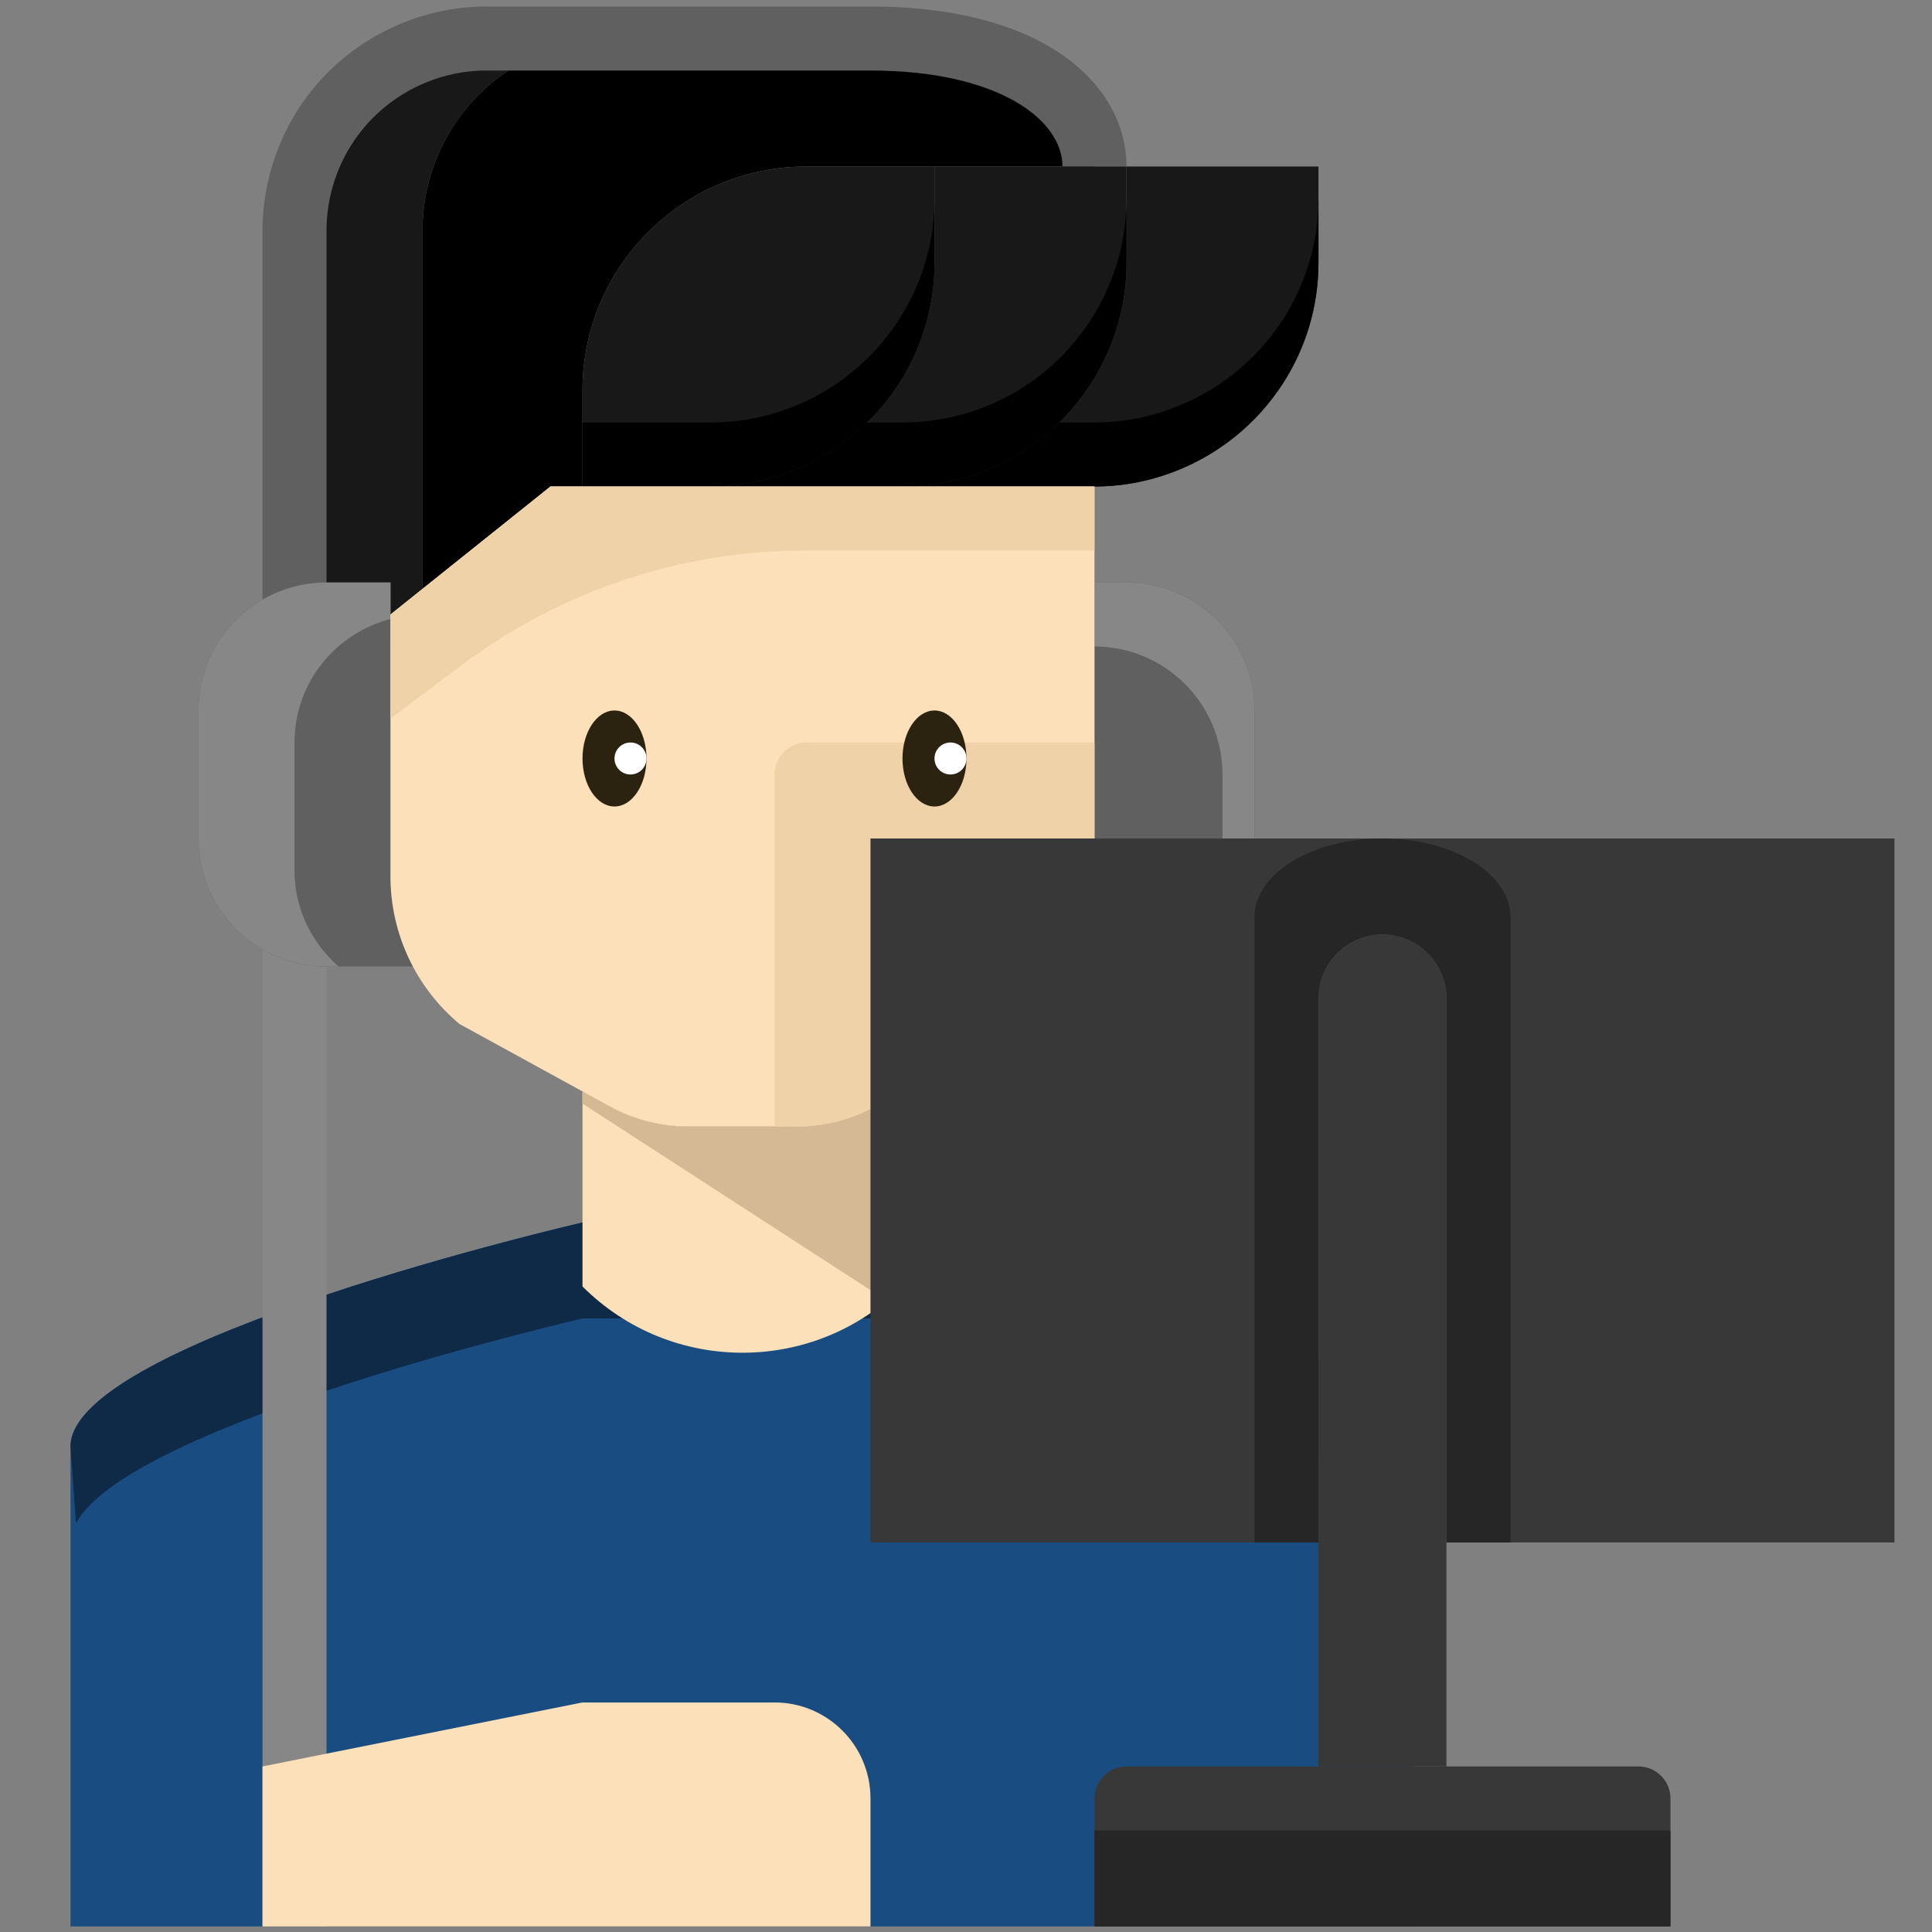 <?xml version="1.0"?>
<svg xmlns="http://www.w3.org/2000/svg" id="Layer_1_1_" enable-background="new 0 0 64 64" height="512" viewBox="0 0 64 64" width="512" class=""><rect x="0" y="0" width="64" height="64" fill="#808080" stroke="none"/><g transform="matrix(1.06 0 0 1.06 -1.904 -1.904)"><path d="m14 21 1-.8v-11.2c0-1.298.421-2.561 1.2-3.6 1.133-1.511 2.911-2.4 4.8-2.4h-2-2c-1.889 0-3.667.889-4.8 2.4-.779 1.039-1.2 2.302-1.2 3.6v13h1 2z" fill="#66351e" data-original="#66351E" class="active-path" style="fill:#181818" data-old_color="#66351e"/><path d="m19 17h1v-3c0-3.866 3.134-7 7-7h4 5c0-2.209-2.582-4-7-4h-8c-1.889 0-3.667.889-4.8 2.4-.779 1.039-1.2 2.302-1.2 3.6v11.2z" fill="#4d2817" data-original="#4D2817" class="" style="fill:#000000" data-old_color="#4d2817"/><path d="m29 2h-12c-2.192 0-4.285 1.047-5.6 2.8-.903 1.203-1.4 2.695-1.4 4.2v16h2v-16c0-1.075.355-2.141 1-3 .939-1.252 2.434-2 4-2h12c3.939 0 6 1.509 6 3h2c0-2.489-2.474-5-8-5z" fill="#606060" data-original="#606060" class="" style="fill:#606060"/><path d="m41 43.354c2.783 1.127 5 2.412 5 3.646v15h-42v-15c0-3.314 16-7 16-7h10z" fill="#d0382a" data-original="#D0382A" class="" style="fill:#194C80" data-old_color="#d0382a"/><path d="m41 46.354-11-3.354h-10s-14.12 3.254-15.829 6.395l-.171-2.395c0-3.314 16-7 16-7h10l11 3.354c2.783 1.127 5 2.412 5 3.646l-.173 2.419c-.55-1.05-2.478-2.114-4.827-3.065z" fill="#b33024" data-original="#B33024" class="" style="fill:#0E2A47" data-old_color="#b33024"/><path d="m10 30h2v32h-2z" fill="#878787" data-original="#878787" class="" style="fill:#878787" data-old_color="#878787"/><path d="m41 28v-4c0-2.209-1.791-4-4-4h-1v8z" fill="#606060" data-original="#606060" class="" style="fill:#606060"/><g fill="#66351e"><path d="m31 10v-3h-4c-3.866 0-7 3.134-7 7v3h4c3.866 0 7-3.134 7-7z" data-original="#66351E" class="active-path" style="fill:#181818" data-old_color="#66351E"/><path d="m31 10c0 3.866-3.134 7-7 7h6c3.866 0 7-3.134 7-7v-3h-1-5z" data-original="#66351E" class="active-path" style="fill:#181818" data-old_color="#66351E"/><path d="m30 17h6c1.075 0 2.09-.25 3-.683v-.011.011c2.363-1.124 4-3.527 4-6.317v-3h-6v3c0 3.866-3.134 7-7 7z" data-original="#66351E" class="active-path" style="fill:#181818" data-old_color="#66351E"/></g><path d="m37 20h-1v2c2.209 0 4 1.791 4 4v2h1v-4c0-2.209-1.791-4-4-4z" fill="#878787" data-original="#878787" class="" style="fill:#878787" data-old_color="#878787"/><path d="m20.862 36.376c.747.41 1.584.624 2.436.624h3.405c.851 0 1.689-.214 2.436-.624l.861-.472v6.096c-2.761 2.761-7.239 2.761-10 0v-6.096z" fill="#fce0b9" data-original="#FCE0B9" class="" style="fill:#FCE0B9"/><path d="m20 35.904.862.472c.747.41 1.584.624 2.436.624h3.405c.851 0 1.689-.214 2.436-.624l.861-.472v6.096c-.158.158-.323.304-.491.444l-9.509-6.158z" fill="#d4b994" data-original="#D4B994" class="" style="fill:#D4B994"/><path d="m24 15h-4v2h4c3.866 0 7-3.134 7-7v-2c0 3.866-3.134 7-7 7z" fill="#3d2012" data-original="#3D2012" class="" style="fill:#000000" data-old_color="#3d2012"/><path d="m30 15h-1.106c-1.262 1.236-2.988 2-4.894 2h6c3.866 0 7-3.134 7-7v-2c0 3.866-3.134 7-7 7z" fill="#4d2817" data-original="#4D2817" class="" style="fill:#000000" data-old_color="#4d2817"/><path d="m39 14.317c-.91.433-1.925.683-3 .683h-1.106c-1.262 1.236-2.988 2-4.894 2h6c1.075 0 2.09-.25 3-.683 2.363-1.124 4-3.527 4-6.317v-2c0 2.791-1.637 5.193-4 6.317z" fill="#3d2012" data-original="#3D2012" class="" style="fill:#000000" data-old_color="#3d2012"/><path d="m10 57 10-2h6c1.657 0 3 1.343 3 3v4h-19z" fill="#fce0b9" data-original="#FCE0B9" class="" style="fill:#FCE0B9"/><path d="m14 29.19v-9.19h-2c-2.209 0-4 1.791-4 4v4c0 2.209 1.791 4 4 4h2.709c-.455-.857-.709-1.817-.709-2.81z" fill="#606060" data-original="#606060" class="" style="fill:#606060"/><path d="m11 29v-4c0-1.862 1.278-3.413 3-3.859v-1.141h-2c-2.209 0-4 1.791-4 4v4c0 2.209 1.791 4 4 4h.38c-.839-.733-1.38-1.798-1.38-3z" fill="#878787" data-original="#878787" class="" style="fill:#878787" data-old_color="#878787"/><path d="m19 17h17v12.19c0 1.781-.791 3.469-2.159 4.609l-4.703 2.577c-.747.41-1.584.624-2.436.624h-3.405c-.851 0-1.689-.214-2.436-.624l-4.703-2.577c-1.367-1.14-2.158-2.829-2.158-4.609v-8.19z" fill="#fce0b9" data-original="#FCE0B9" class="" style="fill:#FCE0B9"/><path d="m27 25c-.552 0-1 .448-1 1v11h.702c.851 0 1.689-.214 2.436-.624l4.703-2.577c1.368-1.14 2.159-2.829 2.159-4.609v-4.19z" fill="#f0d2a8" data-original="#F0D2A8" class="" style="fill:#F0D2A8"/><path d="m29 28v8.441 4.559 9h14v-17c0-1.105.895-2 2-2s2 .895 2 2v17h14v-22z" fill="#383838" data-original="#383838" class="" style="fill:#383838"/><path d="m45 31c-1.105 0-2 .895-2 2v17 7h4v-7-17c0-1.105-.895-2-2-2z" fill="#383838" data-original="#383838" class="" style="fill:#383838"/><path d="m36 58v4h18v-4c0-.552-.448-1-1-1h-6-4-6c-.552 0-1 .448-1 1z" fill="#383838" data-original="#383838" class="" style="fill:#383838"/><path d="m41 30.462v19.538h2v-17c0-1.105.895-2 2-2s2 .895 2 2v17h2v-19.538c0-1.36-1.791-2.462-4-2.462s-4 1.102-4 2.462z" fill="#262626" data-original="#262626" class="" style="fill:#262626"/><path d="m36 59h18v3h-18z" fill="#262626" data-original="#262626" class="" style="fill:#262626"/><path d="m14 21v3.25l2.23-1.672c3.096-2.323 6.862-3.578 10.733-3.578h9.037v-2h-17z" fill="#f0d2a8" data-original="#F0D2A8" class="" style="fill:#F0D2A8"/><ellipse cx="21" cy="25.5" fill="#2b2210" rx="1" ry="1.5" data-original="#2B2210" class="" style="fill:#2B2210"/><ellipse cx="31" cy="25.5" fill="#2b2210" rx="1" ry="1.5" data-original="#2B2210" class="" style="fill:#2B2210"/><circle cx="21.5" cy="25.5" fill="#fff" r=".5" data-original="#FFF" class="" data-old_color="#fff" style="fill:#FFF"/><circle cx="31.5" cy="25.5" fill="#fff" r=".5" data-original="#FFF" class="" data-old_color="#fff" style="fill:#FFF"/></g> </svg>
